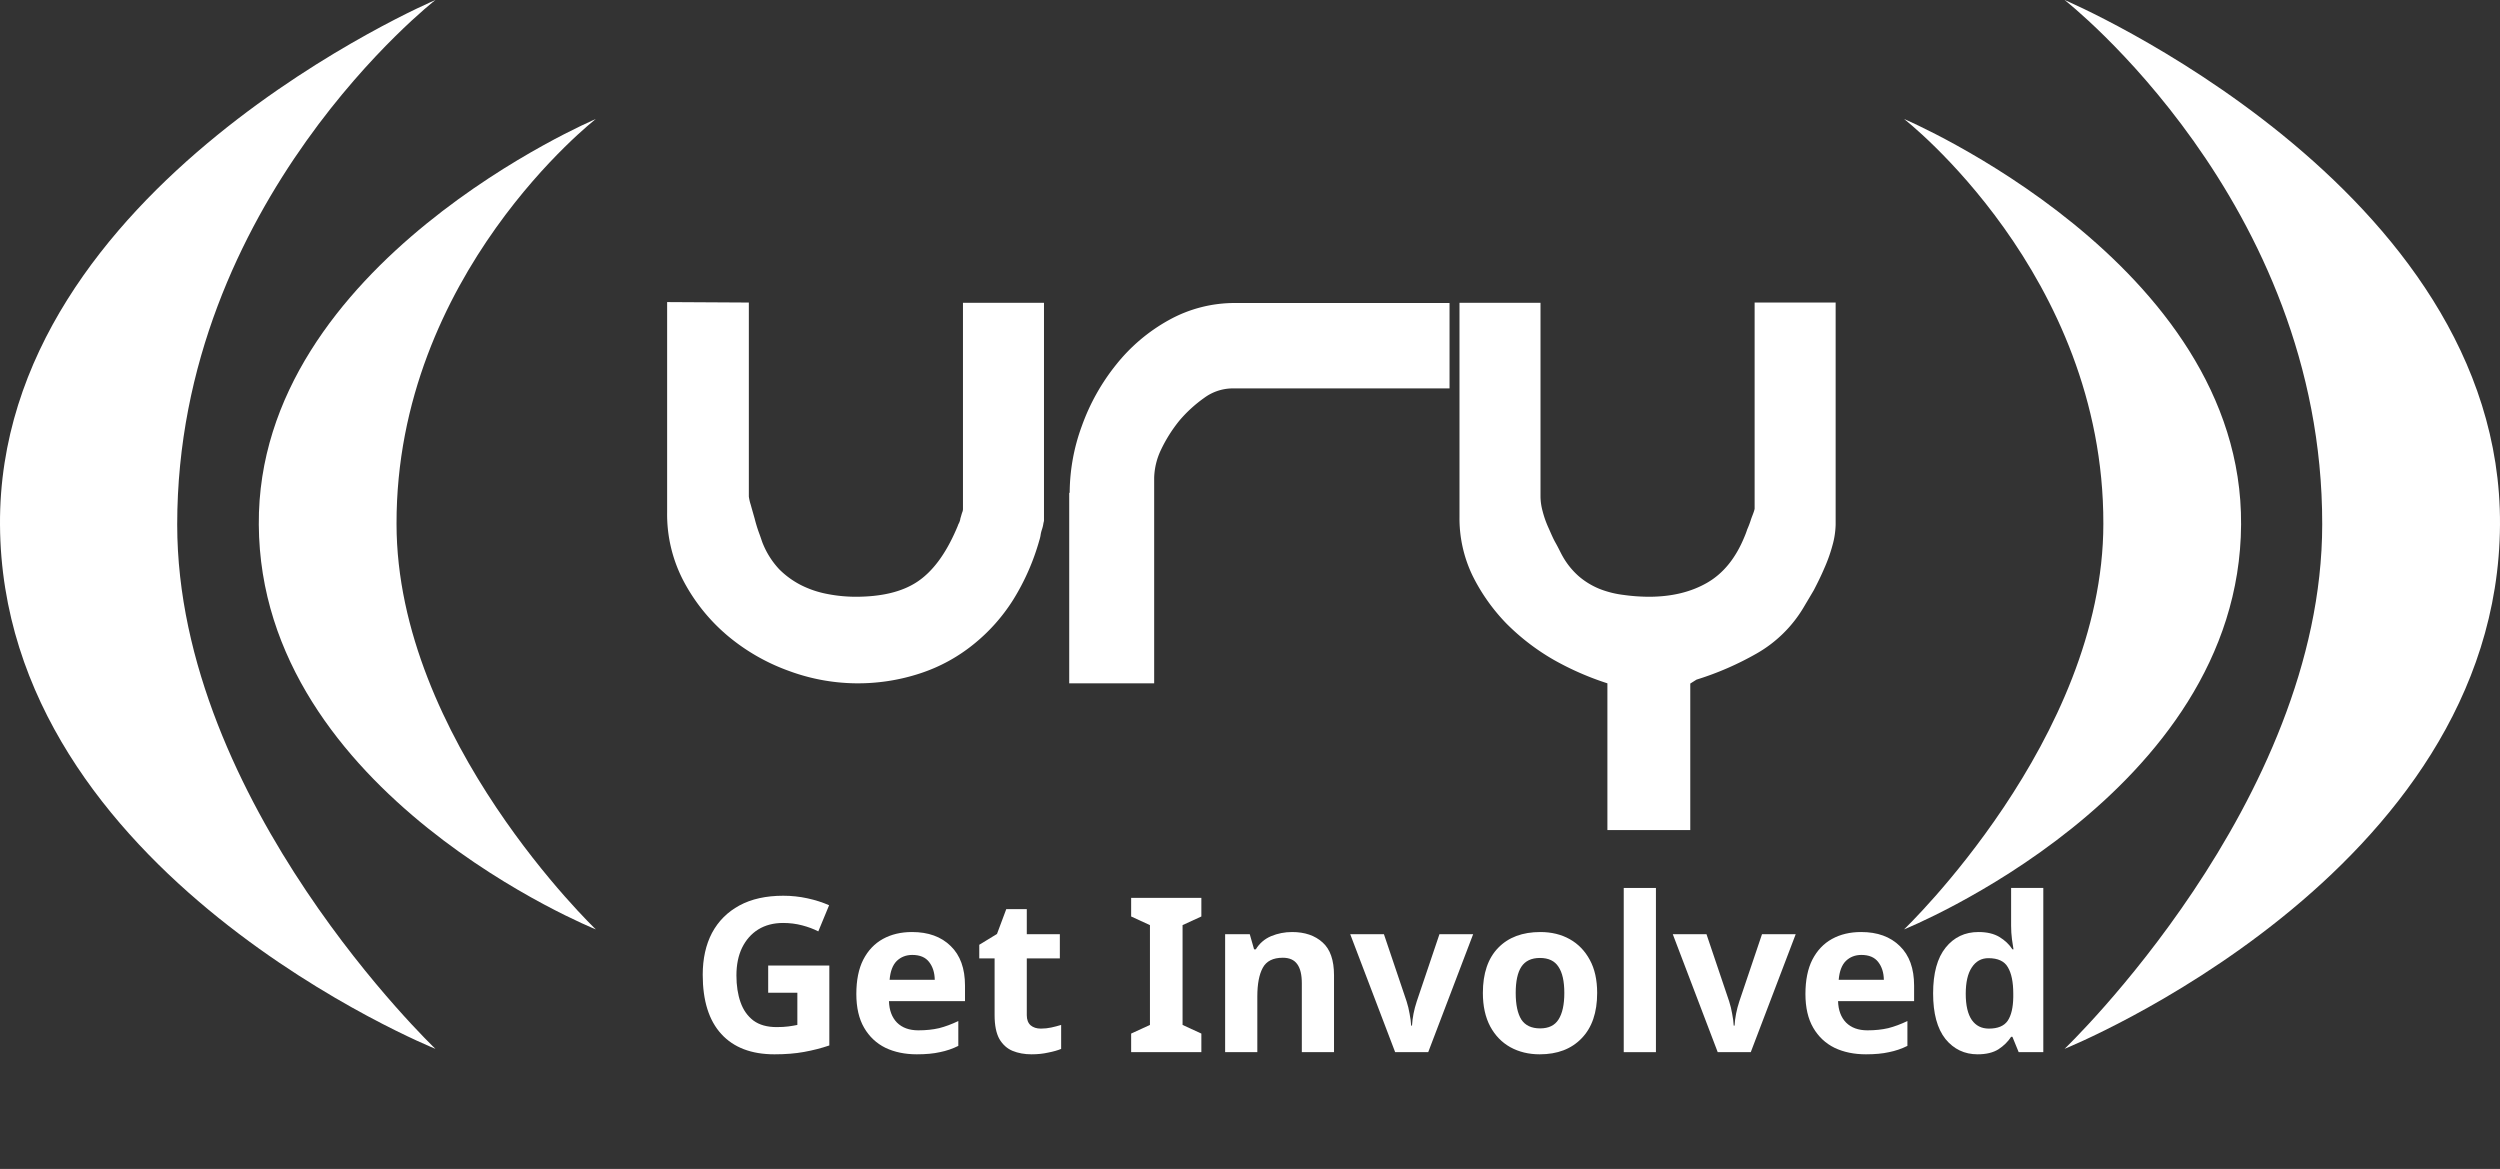 <?xml version="1.0" encoding="UTF-8" standalone="no"?>
<svg
   id="Layer_1"
   data-name="Layer 1"
   viewBox="0 0 1080.006 504.975"
   version="1.1"
   sodipodi:docname="GetInvolved.svg"
   inkscape:version="1.1.2 (0a00cf5339, 2022-02-04)"
   width="1080.006"
   height="504.975"
   xmlns:inkscape="http://www.inkscape.org/namespaces/inkscape"
   xmlns:sodipodi="http://sodipodi.sourceforge.net/DTD/sodipodi-0.dtd"
   xmlns="http://www.w3.org/2000/svg"
   xmlns:svg="http://www.w3.org/2000/svg"
   xmlns:rdf="http://www.w3.org/1999/02/22-rdf-syntax-ns#"
   xmlns:cc="http://creativecommons.org/ns#"
   xmlns:dc="http://purl.org/dc/elements/1.1/">
  <rect x="0" y="0" width="1080.006" height="504.975" fill="#333333" stroke="none"/>
  <sodipodi:namedview
     id="namedview282"
     pagecolor="#9f9f9f"
     bordercolor="#666666"
     borderopacity="1.0"
     inkscape:showpageshadow="2"
     inkscape:pageopacity="0"
     inkscape:pagecheckerboard="true"
     inkscape:deskcolor="#aeaeae"
     showgrid="false"
     inkscape:zoom="0.57767046"
     inkscape:cx="450.0836"
     inkscape:cy="216.38635"
     inkscape:window-width="1920"
     inkscape:window-height="995"
     inkscape:window-x="0"
     inkscape:window-y="0"
     inkscape:window-maximized="1"
     inkscape:current-layer="Layer_1"
     inkscape:pageshadow="2" />
  <defs
     id="defs262">
    <rect
       x="647.951"
       y="499.856"
       width="774.086"
       height="156.605"
       id="rect444" />
    <style
       id="style260">.cls-1{fill:#fff;}</style>
    <rect
       x="647.951"
       y="499.856"
       width="605.87"
       height="169.03"
       id="rect444-6" />
  </defs>
  <title
     id="title264">URY-Plain-WithSpace-White</title>
  <g
     id="Layer_2"
     data-name="Layer 2"
     transform="translate(-164.447,-164.7)">
    <path
       class="cls-1"
       d="m 352.55,164.7 c 0,0 -189,80.4 -188.1,226.7 0.9,151 188.1,226.4 188.1,226.4 0,0 -111.55,-106.3 -111.55,-226.5 0,-139.7 111.55,-226.6 111.55,-226.6 z"
       id="path266" />
    <path
       class="cls-1"
       d="m 421.85,216.1 c 0,0 -146.4,62.1 -145.6,175.2 0.6,116.6 145.6,174.9 145.6,174.9 0,0 -86.1,-82.2 -86.1,-175.2 -0.2,-107.9 86.1,-174.9 86.1,-174.9 z"
       id="path268" />
    <path
       class="cls-1"
       d="m 1056.35,164.7 c 0,0 189,80.4 188.1,226.7 -0.9,151 -188.1,226.4 -188.1,226.4 0,0 111.3,-106.3 111.3,-226.6 0.2,-139.6 -111.3,-226.5 -111.3,-226.5 z"
       id="path270" />
    <path
       class="cls-1"
       d="m 987,216.1 c 0,0 146.4,62.1 145.6,175.2 C 1132,507.9 987,566.2 987,566.2 c 0,0 86.1,-82.2 86.1,-175.2 C 1073.35,283.1 987,216.1 987,216.1 Z"
       id="path272" />
  </g>
  <path
     class="cls-1"
     d="m 323.503,130.7 v 83.8 a 20,20 0 0 0 0.8,3.5 c 0.5,1.8 1.1,3.9 1.7,6 a 61.71,61.71 0 0 0 2,6.5 c 0.8,2.1 1.2,3.6 1.7,4.7 a 35.89,35.89 0 0 0 6.9,10.7 37.21,37.21 0 0 0 9.5,6.9 43,43 0 0 0 11.3,3.8 63.84,63.84 0 0 0 12.2,1.2 c 11.2,0 20.1,-2.1 26.7,-6.5 6.6,-4.4 12.2,-11.9 16.9,-22.8 0.2,-0.5 0.5,-1.1 0.8,-2 a 6.74,6.74 0 0 0 0.9,-2.6 c 0.3,-0.9 0.5,-1.8 0.8,-2.6 a 3.64,3.64 0 0 0 0.3,-1.4 v -89.1 h 35 v 94.1 c 0,0.3 -0.2,0.8 -0.3,1.5 -0.1,0.7 -0.3,1.5 -0.6,2.4 a 13.78,13.78 0 0 0 -0.6,2.6 14.33,14.33 0 0 1 -0.5,2 99.71,99.71 0 0 1 -11.3,25.7 78,78 0 0 1 -17.2,19.3 72.4,72.4 0 0 1 -22.7,12.4 85.85,85.85 0 0 1 -57.1,-1 86.76,86.76 0 0 1 -26.3,-15.1 79.41,79.41 0 0 1 -18.9,-23.3 62.06,62.06 0 0 1 -7.3,-30.1 v -90.8 z"
     id="path275" />
  <path
     class="cls-1"
     d="m 462.103,212.9 a 84.77,84.77 0 0 1 5.3,-29 91.19,91.19 0 0 1 14.8,-26.4 76.18,76.18 0 0 1 22.7,-19.2 58.46,58.46 0 0 1 29,-7.4 h 92.3 v 36.9 h -94.2 a 20.82,20.82 0 0 0 -11.8,4.1 57.9,57.9 0 0 0 -10.7,9.8 62.73,62.73 0 0 0 -7.9,12.5 29.84,29.84 0 0 0 -3,12.2 v 88.8 h -36.7 v -82.3 z"
     id="path277" />
  <path
     class="cls-1"
     d="m 671.303,285.1 a 96.89,96.89 0 0 1 -20.5,-15.7 81.72,81.72 0 0 1 -14.7,-20.8 57,57 0 0 1 -5.6,-25.2 v -92.6 h 35 v 83.8 a 25,25 0 0 0 0.9,6.2 43.4,43.4 0 0 0 2.4,6.9 c 1.1,2.4 2,4.7 3.2,6.8 1.2,2.1 2.1,4.1 3,5.7 a 33,33 0 0 0 7.1,8.8 32.63,32.63 0 0 0 8.9,5.4 42,42 0 0 0 10.3,2.6 81.4,81.4 0 0 0 11,0.8 c 9.8,0 18.1,-2 25.1,-6 7,-4 12.4,-10.6 16.2,-19.9 a 32.72,32.72 0 0 0 1.2,-3.2 38.61,38.61 0 0 0 1.5,-3.9 c 0.4,-1.3 0.9,-2.4 1.2,-3.3 a 10.43,10.43 0 0 0 0.5,-1.7 v -89.1 h 35 v 95.9 a 36.07,36.07 0 0 1 -1.4,9.1 67.18,67.18 0 0 1 -3.5,9.8 c -1.4,3.3 -2.9,6.3 -4.5,9.4 -1.7,2.9 -3.2,5.4 -4.5,7.6 a 55.54,55.54 0 0 1 -20.2,19.8 130.34,130.34 0 0 1 -26,11.3 l -2.7,1.7 v 63.3 h -35.8 v -63.4 a 124.81,124.81 0 0 1 -23.1,-10.1 z"
     id="path279" />
  <g
     aria-label="Get Involved"
     transform="translate(-532.046,-130.244)"
     id="text442"
     style="font-weight:600;font-size:93.333px;line-height:1.25;font-family:Raleway;-inkscape-font-specification:'Raleway Semi-Bold';text-align:end;white-space:pre;shape-inside:url(#rect444);fill:#ffffff">
    <path
       d="m 863.905,547.35 h 26.413 v 34.533 q -5.227,1.773 -10.92,2.8 -5.6,1.027 -12.787,1.027 -14.933,0 -22.96,-8.773 -8.027,-8.773 -8.027,-25.573 0,-10.453 4.013,-18.107 4.107,-7.653 11.853,-11.853 7.747,-4.2 18.947,-4.2 5.32,0 10.453,1.12 5.133,1.12 9.333,2.987 l -4.667,11.293 q -3.08,-1.587 -7,-2.613 -3.92,-1.027 -8.213,-1.027 -6.16,0 -10.733,2.8 -4.48,2.8 -7,7.933 -2.427,5.04 -2.427,11.947 0,6.533 1.773,11.573 1.773,5.04 5.6,7.933 3.827,2.8 9.987,2.8 2.987,0 5.04,-0.28 2.147,-0.28 3.92,-0.653 v -13.907 h -12.6 z"
       id="path2944" />
    <path
       d="m 926.065,532.884 q 10.547,0 16.707,6.067 6.16,5.973 6.16,17.08 v 6.72 h -32.853 q 0.187,5.88 3.453,9.24 3.36,3.36 9.24,3.36 4.947,0 8.96,-0.933 4.013,-1.027 8.307,-3.08 v 10.733 q -3.733,1.867 -7.933,2.707 -4.107,0.933 -9.987,0.933 -7.653,0 -13.533,-2.8 -5.88,-2.893 -9.24,-8.68 -3.36,-5.787 -3.36,-14.56 0,-8.96 2.987,-14.84 3.08,-5.973 8.493,-8.96 5.413,-2.987 12.6,-2.987 z m 0.093,9.893 q -4.013,0 -6.72,2.613 -2.613,2.613 -3.08,8.12 h 19.507 q -0.093,-4.667 -2.427,-7.653 -2.333,-3.08 -7.28,-3.08 z"
       id="path2946" />
    <path
       d="m 981.692,574.604 q 2.333,0 4.48,-0.467 2.147,-0.467 4.293,-1.12 v 10.36 q -2.24,0.933 -5.6,1.587 -3.267,0.747 -7.187,0.747 -4.573,0 -8.213,-1.493 -3.547,-1.493 -5.693,-5.133 -2.053,-3.733 -2.053,-10.267 v -24.547 h -6.627 v -5.88 l 7.653,-4.667 4.013,-10.733 h 8.867 v 10.827 h 14.28 v 10.453 h -14.28 v 24.547 q 0,2.893 1.68,4.387 1.68,1.4 4.387,1.4 z"
       id="path2948" />
    <path
       d="m 1051.038,584.777 h -30.333 v -8.027 l 8.12,-3.733 v -43.12 l -8.12,-3.733 v -8.027 h 30.333 v 8.027 l -8.12,3.733 v 43.12 l 8.12,3.733 z"
       id="path2950" />
    <path
       d="m 1090.238,532.884 q 8.213,0 13.16,4.48 4.947,4.387 4.947,14.187 v 33.227 h -13.907 V 555.004 q 0,-5.507 -1.96,-8.213 -1.96,-2.8 -6.253,-2.8 -6.347,0 -8.68,4.387 -2.333,4.293 -2.333,12.413 v 23.987 h -13.907 v -50.96 h 10.64 l 1.867,6.533 h 0.747 q 2.427,-3.92 6.627,-5.693 4.293,-1.773 9.053,-1.773 z"
       id="path2952" />
    <path
       d="m 1134.758,584.777 -19.413,-50.96 h 14.56 l 9.8,29.027 q 0.84,2.613 1.307,5.413 0.56,2.8 0.653,5.04 h 0.373 q 0.28,-5.04 2.053,-10.453 l 9.8,-29.027 h 14.56 l -19.413,50.96 z"
       id="path2954" />
    <path
       d="m 1222.024,559.204 q 0,12.693 -6.72,19.6 -6.627,6.907 -18.107,6.907 -7.093,0 -12.693,-3.08 -5.507,-3.08 -8.68,-8.96 -3.173,-5.973 -3.173,-14.467 0,-12.693 6.627,-19.507 6.627,-6.813 18.2,-6.813 7.187,0 12.693,3.08 5.507,3.08 8.68,8.96 3.173,5.787 3.173,14.28 z m -35.187,0 q 0,7.56 2.427,11.48 2.52,3.827 8.12,3.827 5.507,0 7.933,-3.827 2.52,-3.92 2.52,-11.48 0,-7.56 -2.52,-11.293 -2.427,-3.827 -8.027,-3.827 -5.507,0 -8.027,3.827 -2.427,3.733 -2.427,11.293 z"
       id="path2956" />
    <path
       d="m 1247.411,584.777 h -13.907 v -70.933 h 13.907 z"
       id="path2958" />
    <path
       d="m 1274.104,584.777 -19.413,-50.96 h 14.56 l 9.8,29.027 q 0.84,2.613 1.307,5.413 0.56,2.8 0.653,5.04 h 0.373 q 0.28,-5.04 2.053,-10.453 l 9.8,-29.027 h 14.56 l -19.413,50.96 z"
       id="path2960" />
    <path
       d="m 1336.077,532.884 q 10.547,0 16.707,6.067 6.16,5.973 6.16,17.08 v 6.72 h -32.853 q 0.187,5.88 3.453,9.24 3.36,3.36 9.24,3.36 4.947,0 8.96,-0.933 4.013,-1.027 8.307,-3.08 v 10.733 q -3.733,1.867 -7.933,2.707 -4.107,0.933 -9.987,0.933 -7.653,0 -13.533,-2.8 -5.88,-2.893 -9.24,-8.68 -3.36,-5.787 -3.36,-14.56 0,-8.96 2.987,-14.84 3.08,-5.973 8.493,-8.96 5.413,-2.987 12.6,-2.987 z m 0.093,9.893 q -4.013,0 -6.72,2.613 -2.613,2.613 -3.08,8.12 h 19.507 q -0.093,-4.667 -2.427,-7.653 -2.333,-3.08 -7.28,-3.08 z"
       id="path2962" />
    <path
       d="m 1386.384,585.71 q -8.493,0 -13.907,-6.627 -5.32,-6.72 -5.32,-19.693 0,-13.067 5.413,-19.787 5.413,-6.72 14.187,-6.72 5.507,0 9.053,2.147 3.547,2.147 5.6,5.32 h 0.467 q -0.28,-1.493 -0.653,-4.293 -0.373,-2.893 -0.373,-5.88 v -16.333 h 13.907 v 70.933 h -10.64 l -2.707,-6.627 h -0.56 q -2.053,3.173 -5.507,5.413 -3.453,2.147 -8.96,2.147 z m 4.853,-11.107 q 5.787,0 8.12,-3.36 2.333,-3.453 2.427,-10.267 v -1.493 q 0,-7.467 -2.333,-11.387 -2.24,-3.92 -8.4,-3.92 -4.573,0 -7.187,4.013 -2.613,3.92 -2.613,11.387 0,7.467 2.613,11.293 2.613,3.733 7.373,3.733 z"
       id="path2964" />
  </g>
</svg>
